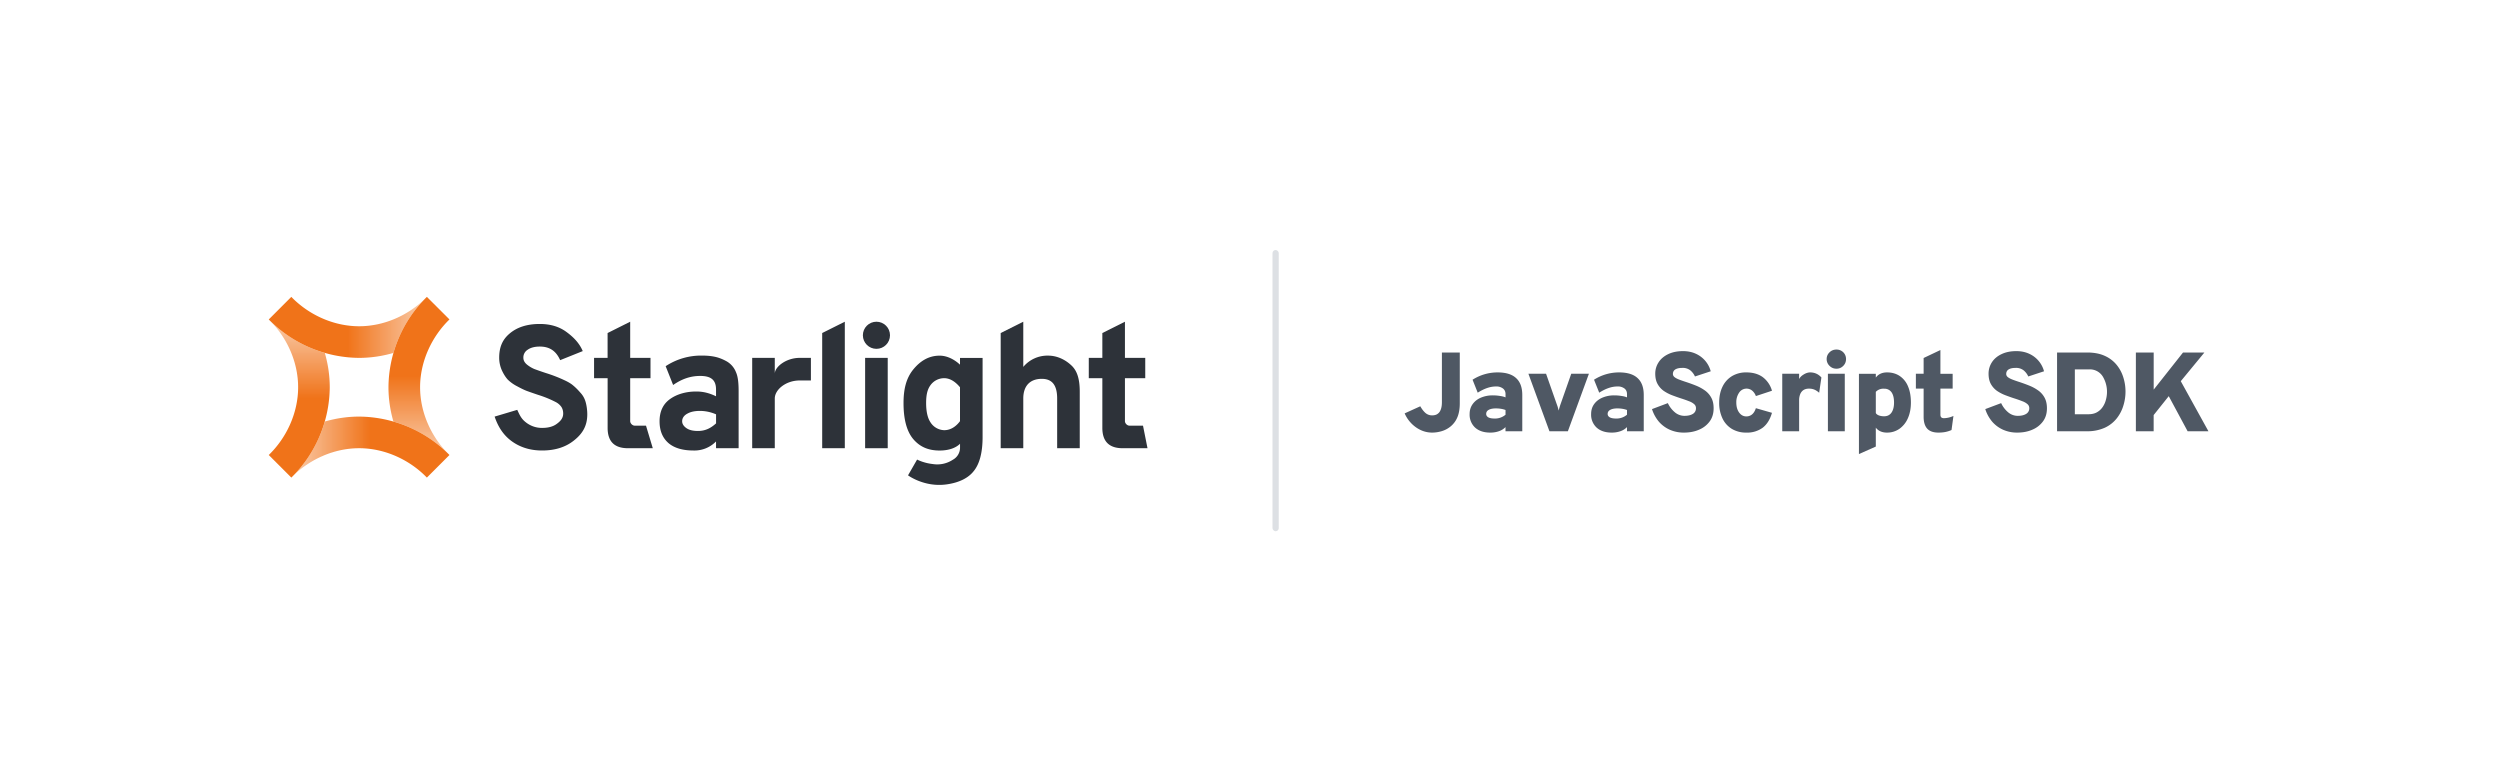<svg fill="none" xmlns="http://www.w3.org/2000/svg" viewBox="0 0 800 250"><path d="M359.25 143.43c-4.33 0-6.5-2.17-6.5-6.5v-15.9h-4.34v-6.51h4.34v-7.95l7.23-3.62v11.57h6.5v6.5h-6.5v13.74c0 .72.72 1.45 1.44 1.45h4.34l1.44 7.22h-7.95ZM320.22 143.43v-36.86l7.23-3.62v14.46a10.05 10.05 0 0 1 7.95-3.61c2.86 0 5.47 1.28 7.39 3.08 1.95 1.77 2.73 4.5 2.73 8.48v18.07h-7.23v-15.9c0-4.25-1.58-6.3-4.92-6.3-3.65 0-5.92 2.13-5.92 6.3v15.9h-7.23Z" fill="#2D3239"/><path fill-rule="evenodd" clip-rule="evenodd" d="M304.83 147.16a4.39 4.39 0 0 0 2.38-3.73V142c-1.47 1.46-3.84 2.17-6.51 2.17-3.57 0-6.32-1.12-8.5-3.71-2.18-2.63-3.07-6.63-3.07-11.47 0-4.59.89-7.98 3.07-10.7 2.22-2.73 4.93-4.48 8.5-4.48 2.56 0 4.96 1.42 6.5 2.89v-2.17h7.23v25.3c0 5.15-1.03 8.8-2.95 11.06-1.63 2-4.4 3.54-8.61 4.12-7.1.98-12.3-2.9-12.3-2.9l2.9-5.05c.72.36 2.53 1.16 5.06 1.44a9.05 9.05 0 0 0 6.3-1.33Zm2.38-12.4c-1.13 1.54-2.85 2.9-5.06 2.9a5.38 5.38 0 0 1-4.43-2.57c-.97-1.46-1.36-3.67-1.36-6.11 0-2.6.39-4.32 1.36-5.67a5.41 5.41 0 0 1 4.42-2.29c2.03 0 3.75 1.32 5.06 2.9v10.84Z" fill="#2D3239"/><path d="M276.84 143.43v-28.91h7.23v28.91h-7.23Z" fill="#2D3239"/><circle cx="280.46" cy="107.29" fill="#2D3239" r="4.34"/><path d="M263.1 143.43v-36.86l7.24-3.62v40.48h-7.23ZM240.7 143.43v-28.91h7.23v5.06c0-2.17 3.61-5.06 7.95-5.06h3.61v7.23h-3.61c-4.34 0-7.95 2.89-7.95 5.78v15.9h-7.23ZM229.13 143.43v-2.17a9.64 9.64 0 0 1-7.23 2.9c-3.12 0-5.91-.65-7.9-2.3-1.96-1.66-2.94-4-2.94-7.05 0-3.12 1.1-5.49 3.33-7.1 2.25-1.62 5.23-2.43 8.39-2.43 2.52 0 4.47.63 6.35 1.53v-2.17c0-3.05-1.6-4.34-5.06-4.34-3.16 0-5.9.98-8.67 2.9l-2.39-6.02a20.58 20.58 0 0 1 11.78-3.39c1.55 0 2.9.14 4.06.4 1.2.26 2.45.75 3.73 1.47a6.86 6.86 0 0 1 2.93 3.44c.71 1.54.85 3.85.85 6.18v18.15h-7.23Zm-5.79-5.52c2.3 0 4.06-.85 5.8-2.43v-2.89a12.92 12.92 0 0 0-5.12-1.1c-1.65 0-2.99.27-4 .84-1.02.52-1.73 1.35-1.73 2.48 0 .94.62 1.7 1.45 2.25.86.57 2.06.85 3.6.85ZM200.94 143.43c-4.34 0-6.5-2.17-6.5-6.5v-15.9h-4.34v-6.51h4.33v-7.95l7.23-3.62v11.57h6.5v6.5h-6.5v13.74c0 .72.73 1.45 1.45 1.45h3.61l2.17 7.22h-7.95ZM173.47 144.16c-3.68 0-6.88-.96-9.59-2.88-2.7-1.92-4.46-4.58-5.6-7.97l7.24-2.16c.86 1.87 1.37 2.96 2.88 4.09a8.25 8.25 0 0 0 5.07 1.69c1.96 0 3.5-.42 4.62-1.24 1.17-.83 2.13-1.82 2.13-3.36 0-.8-.19-1.49-.56-2.09a5 5 0 0 0-1.92-1.63 34.32 34.32 0 0 0-5.53-2.25 150.4 150.4 0 0 1-3.6-1.25c-.8-.3-1.84-.8-3.16-1.52a12.02 12.02 0 0 1-2.99-2.14c-.68-.76-1.3-1.73-1.86-2.94a9.88 9.88 0 0 1-.86-4c0-3.07.82-5.61 3.23-7.68 2.4-2.1 5.66-3.16 9.75-3.16 3.39 0 6.22.85 8.52 2.54 2.33 1.7 4.16 3.6 5.24 6.14l-7.23 2.9c-1.24-2.8-3.23-4.35-6.5-4.35-1.66 0-2.95.34-3.9 1.02a2.9 2.9 0 0 0-1.37 2.6c0 .78.38 1.5 1.13 2.13a10 10 0 0 0 2.31 1.41c.79.3 2.03.74 3.72 1.3a46.14 46.14 0 0 1 5.98 2.31c1.24.57 2.2 1.15 2.87 1.75.72.6 1.45 1.33 2.2 2.2a7.13 7.13 0 0 1 1.7 2.99c.33 1.13.54 2.63.54 3.98 0 3.72-1.55 6.21-4.25 8.35-2.67 2.15-6.08 3.22-10.21 3.22Z" fill="#2D3239"/><path d="M95.4 123.92c0 8.36-3.82 16.3-9.4 21.68l7.23 7.23a40.92 40.92 0 0 0 12.29-28.91c0-3.77-.56-7.46-1.58-10.98a41.33 41.33 0 0 1-17.23-10c5.2 5.37 8.69 12.97 8.69 20.98Z" fill="url(#a)"/><path d="M134.43 123.92c0-8.37 3.82-16.3 9.4-21.7L136.6 95a40.92 40.92 0 0 0-12.29 28.92c0 3.76.56 7.45 1.58 10.97a41.32 41.32 0 0 1 17.23 10c-5.19-5.36-8.69-12.97-8.69-20.97Z" fill="url(#b)"/><path d="M114.92 104.4c-8.37 0-16.3-3.82-21.7-9.4L86 102.23a40.92 40.92 0 0 0 28.92 12.29c3.76 0 7.45-.56 10.97-1.58a41.33 41.33 0 0 1 10-17.23c-5.36 5.2-12.97 8.69-20.97 8.69Z" fill="url(#c)"/><path d="M114.92 143.43c8.36 0 16.3 3.82 21.68 9.4l7.23-7.23a40.92 40.92 0 0 0-28.91-12.29c-3.77 0-7.46.56-10.98 1.58a41.32 41.32 0 0 1-10 17.23c5.37-5.19 12.97-8.69 20.98-8.69Z" fill="url(#d)"/><path d="M458.28 138.43c-1.8 0-3.5-.54-5.1-1.64a10.6 10.6 0 0 1-3.69-4.51l5-2.27c.51.9 1.06 1.61 1.66 2.14a3.2 3.2 0 0 0 2.13.77c.4 0 .8-.06 1.17-.18.37-.13.7-.35.99-.66.3-.31.53-.75.7-1.3.18-.56.27-1.28.27-2.14V112.8h5.72v16.24c0 1.82-.27 3.34-.8 4.55a7.5 7.5 0 0 1-2.15 2.88 8.13 8.13 0 0 1-2.86 1.51c-1.03.3-2.05.45-3.04.45Zm18.59 0c-2.03 0-3.64-.53-4.83-1.6a5.6 5.6 0 0 1-1.76-4.34c0-1.19.31-2.23.94-3.13.63-.9 1.5-1.6 2.62-2.09a9.54 9.54 0 0 1 3.93-.75c.74 0 1.47.06 2.2.18.73.1 1.33.26 1.8.46v-1.04c0-.78-.28-1.38-.82-1.8a3.47 3.47 0 0 0-2.25-.65c-.9 0-1.84.16-2.8.49-.95.32-1.96.82-3.03 1.5l-1.65-4.15a14.84 14.84 0 0 1 8-2.34c2.64 0 4.62.6 5.93 1.82 1.32 1.2 1.98 3 1.98 5.42V138h-5.37v-1.33a5.31 5.31 0 0 1-2.08 1.31 8.2 8.2 0 0 1-2.81.45Zm1.4-4.5a5.16 5.16 0 0 0 3.5-1.22v-1.51a7.4 7.4 0 0 0-1.46-.38c-.53-.09-1.08-.13-1.64-.13-.97 0-1.74.16-2.29.47-.54.3-.8.73-.8 1.3 0 .46.23.83.7 1.1.46.25 1.13.37 2 .37Zm17.55 4.07-6.73-18.4h5.65l3.53 10.05c.1.24.18.51.27.83l.23.9a32.57 32.57 0 0 1 .5-1.73l3.53-10.05h5.65l-6.73 18.4h-5.9Zm19.92.43c-2.02 0-3.63-.53-4.82-1.6a5.6 5.6 0 0 1-1.76-4.34c0-1.19.3-2.23.93-3.13.64-.9 1.51-1.6 2.63-2.09a9.54 9.54 0 0 1 3.92-.75c.75 0 1.48.06 2.2.18.73.1 1.33.26 1.8.46v-1.04c0-.78-.27-1.38-.81-1.8a3.47 3.47 0 0 0-2.25-.65c-.91 0-1.85.16-2.8.49-.96.32-1.96.82-3.03 1.5l-1.66-4.15a14.84 14.84 0 0 1 8-2.34c2.65 0 4.63.6 5.93 1.82 1.32 1.2 1.98 3 1.98 5.42V138h-5.36v-1.33a5.31 5.31 0 0 1-2.09 1.31 8.2 8.2 0 0 1-2.8.45Zm1.4-4.5a5.16 5.16 0 0 0 3.5-1.22v-1.51a7.4 7.4 0 0 0-1.46-.38c-.53-.09-1.07-.13-1.64-.13-.97 0-1.73.16-2.28.47-.54.3-.81.73-.81 1.3 0 .46.23.83.7 1.1.47.25 1.13.37 2 .37Zm21.72 4.5a11 11 0 0 1-4.5-.9 10.1 10.1 0 0 1-3.5-2.57 11.72 11.72 0 0 1-2.22-4.05l5.07-1.91a8.47 8.47 0 0 0 2.24 2.93 4.72 4.72 0 0 0 3.05 1.14c1.12 0 2.01-.2 2.69-.61a2.03 2.03 0 0 0 1.02-1.84c0-.53-.2-.97-.6-1.31a5.07 5.07 0 0 0-1.63-.92c-.7-.28-1.51-.57-2.45-.87-.94-.3-1.91-.65-2.9-1.02-.98-.37-1.88-.84-2.71-1.4a6.7 6.7 0 0 1-1.98-2.2c-.5-.89-.76-2-.76-3.33 0-1.31.35-2.51 1.05-3.6.7-1.1 1.7-1.96 3.02-2.61 1.33-.66 2.94-1 4.82-1 1.56 0 2.95.3 4.16.87a8.55 8.55 0 0 1 4.7 5.58l-5.04 1.66a5.44 5.44 0 0 0-1.48-1.95 3.9 3.9 0 0 0-2.63-.79c-.94 0-1.67.17-2.2.5-.5.33-.75.81-.75 1.45 0 .38.18.72.52 1 .35.28.84.54 1.46.78.63.24 1.36.5 2.2.77 1.07.35 2.12.73 3.17 1.15 1.05.42 2 .94 2.86 1.55a6.75 6.75 0 0 1 2.05 2.3c.52.93.77 2.07.77 3.43 0 1.64-.42 3.04-1.27 4.2a8 8 0 0 1-3.42 2.65c-1.43.62-3.03.92-4.8.92Zm19.96 0a8.77 8.77 0 0 1-4.6-1.17 7.8 7.8 0 0 1-3.01-3.33 11.47 11.47 0 0 1-1.07-5.11c0-1.96.36-3.65 1.07-5.1a8 8 0 0 1 3.02-3.36 8.69 8.69 0 0 1 4.6-1.19c2.1 0 3.84.5 5.21 1.48a8.2 8.2 0 0 1 2.99 4.39l-5.15 1.7a3.96 3.96 0 0 0-1.2-1.75 2.83 2.83 0 0 0-4.14.63 5.3 5.3 0 0 0-.92 3.2c0 1.3.3 2.36.9 3.19.6.82 1.37 1.24 2.3 1.24a2.8 2.8 0 0 0 1.85-.65c.52-.44.92-1.1 1.21-1.98l5.15 1.48c-.61 2.12-1.6 3.71-2.97 4.77a8.39 8.39 0 0 1-5.24 1.56Zm11.5-.43v-18.4h5.4v1.7c.28-.57.77-1.06 1.48-1.48.7-.43 1.4-.65 2.05-.65 1.43 0 2.63.54 3.6 1.62l-.72 4.9a5.27 5.27 0 0 0-1.58-1.03c-.5-.2-1.04-.3-1.66-.3-.68 0-1.26.14-1.73.43-.46.29-.82.71-1.07 1.28a5.29 5.29 0 0 0-.37 2.07V138h-5.4Zm14.61 0v-18.4h5.4V138h-5.4Zm2.7-20.02c-.84 0-1.57-.3-2.18-.91a2.98 2.98 0 0 1-.92-2.18c0-.83.3-1.54.9-2.13.6-.6 1.34-.9 2.2-.9a3 3 0 0 1 3.1 3.03c0 .86-.3 1.6-.9 2.2-.6.6-1.34.9-2.2.9Zm7.23 27.33v-25.7h5.4v1.22c.8-1.1 2-1.66 3.6-1.66 1.58 0 2.94.4 4.08 1.17a7.32 7.32 0 0 1 2.63 3.31c.61 1.44.92 3.17.92 5.17 0 1.9-.33 3.58-.97 5.02a8.06 8.06 0 0 1-2.72 3.39 6.84 6.84 0 0 1-4.01 1.2c-.77 0-1.46-.14-2.06-.41a3.8 3.8 0 0 1-1.47-1.17v6.05l-5.4 2.4Zm8.06-12.1c1 0 1.79-.38 2.34-1.15.55-.78.83-1.86.83-3.24 0-1.44-.27-2.54-.81-3.3a2.72 2.72 0 0 0-2.36-1.13 3.3 3.3 0 0 0-2.66 1v6.74c.1.3.41.56.91.78.52.2 1.1.3 1.75.3Zm17.36 5.22c-1.6 0-2.79-.42-3.57-1.26-.76-.84-1.15-2.11-1.15-3.81v-9h-2.48v-4.76h2.48v-5.04l5.37-2.55v7.6h3.92v4.75h-3.92v8.35c0 .36.09.63.27.83.19.19.48.28.86.28a7.7 7.7 0 0 0 3.04-.72l-.61 4.5c-.58.27-1.21.47-1.9.62-.7.14-1.46.21-2.31.21Zm25.24 0a11 11 0 0 1-4.5-.9 10.1 10.1 0 0 1-3.5-2.57 11.72 11.72 0 0 1-2.23-4.05l5.08-1.91a8.47 8.47 0 0 0 2.23 2.93 4.72 4.72 0 0 0 3.06 1.14c1.12 0 2.01-.2 2.68-.61a2.03 2.03 0 0 0 1.03-1.84c0-.53-.2-.97-.6-1.31a5.07 5.07 0 0 0-1.63-.92c-.7-.28-1.51-.57-2.45-.87-.95-.3-1.91-.65-2.9-1.02-.98-.37-1.89-.84-2.72-1.4a6.7 6.7 0 0 1-1.98-2.2c-.5-.89-.75-2-.75-3.33 0-1.31.35-2.51 1.04-3.6.7-1.1 1.7-1.96 3.03-2.61 1.33-.66 2.94-1 4.82-1 1.56 0 2.95.3 4.16.87a8.55 8.55 0 0 1 4.7 5.58l-5.04 1.66a5.44 5.44 0 0 0-1.48-1.95 3.9 3.9 0 0 0-2.63-.79c-.95 0-1.68.17-2.2.5-.5.33-.75.81-.75 1.45 0 .38.17.72.52 1s.84.54 1.46.78 1.36.5 2.2.77c1.06.35 2.12.73 3.16 1.15 1.06.42 2.01.94 2.87 1.55a6.75 6.75 0 0 1 2.05 2.3c.51.93.77 2.07.77 3.43 0 1.64-.42 3.04-1.28 4.2a8 8 0 0 1-3.42 2.65c-1.42.62-3.03.92-4.8.92Zm12.74-.43v-25.2h9.58c2.2 0 4.1.35 5.65 1.06a10.3 10.3 0 0 1 3.82 2.88c.98 1.2 1.7 2.55 2.16 4.05a15.07 15.07 0 0 1 .02 8.96 12.16 12.16 0 0 1-2.11 4.1 10.45 10.45 0 0 1-3.84 3.02 13.52 13.52 0 0 1-5.84 1.13h-9.44Zm5.7-5.44h4.27c1.1 0 2.02-.2 2.78-.63a5.3 5.3 0 0 0 1.85-1.7c.48-.71.83-1.49 1.04-2.33a9.52 9.52 0 0 0-1-7.4 4.85 4.85 0 0 0-4.27-2.3h-4.68v14.36Zm19.52 5.44v-25.2h5.7v11.88l9.39-11.88h6.84l-7.56 9.18L706.7 138h-6.66L694 126.77l-4.83 6.05V138h-5.69Z" fill="#4F5864"/><rect x="407.2" y="80" width="2" height="90" rx="1" fill="#DDE0E4"/><defs><linearGradient id="a" x1="95.76" y1="102.23" x2="95.76" y2="152.83" gradientUnits="userSpaceOnUse"><stop stop-color="#F07319" stop-opacity=".35"/><stop offset=".5" stop-color="#F07319"/></linearGradient><linearGradient id="b" x1="134.07" y1="145.6" x2="134.07" y2="95" gradientUnits="userSpaceOnUse"><stop stop-color="#F07319" stop-opacity=".35"/><stop offset=".5" stop-color="#F07319"/></linearGradient><linearGradient id="c" x1="136.6" y1="104.76" x2="86" y2="104.76" gradientUnits="userSpaceOnUse"><stop stop-color="#F07319" stop-opacity=".35"/><stop offset=".5" stop-color="#F07319"/></linearGradient><linearGradient id="d" x1="93.23" y1="143.07" x2="143.83" y2="143.07" gradientUnits="userSpaceOnUse"><stop stop-color="#F07319" stop-opacity=".35"/><stop offset=".5" stop-color="#F07319"/></linearGradient></defs></svg>
